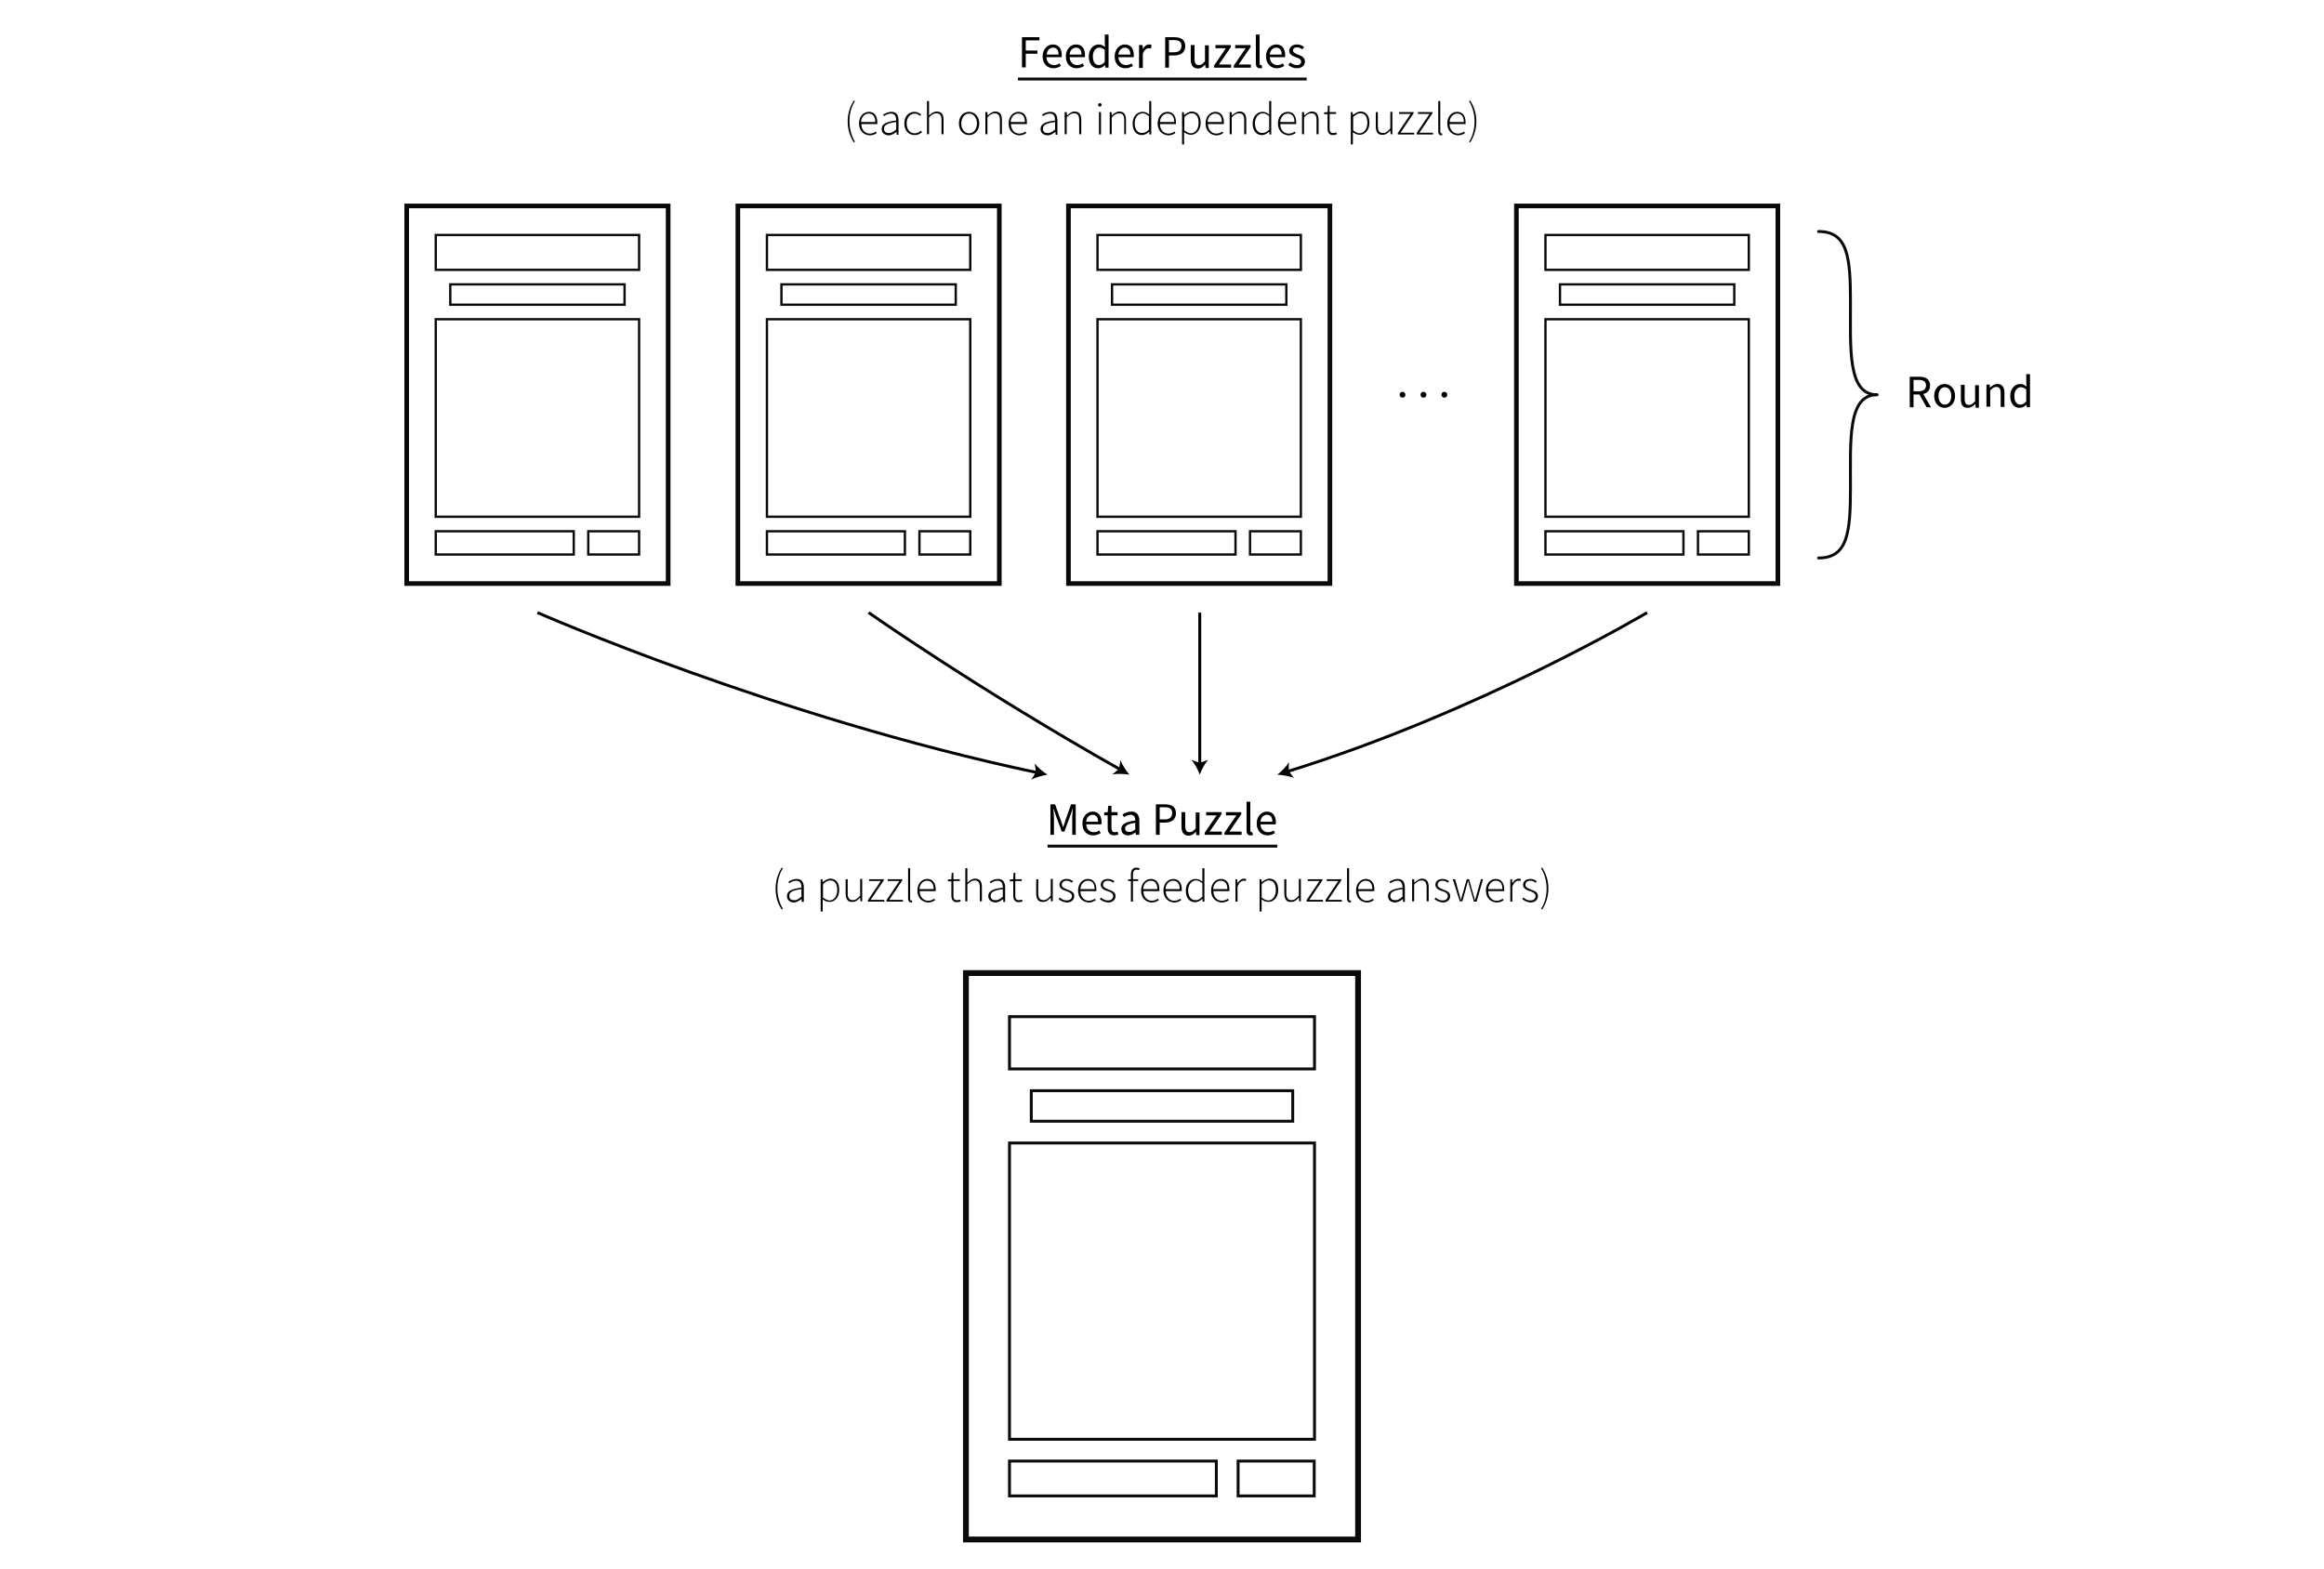 <?xml version="1.0" encoding="utf-8"?>
<!-- Generator: Adobe Illustrator 23.0.1, SVG Export Plug-In . SVG Version: 6.00 Build 0)  -->
<svg version="1.1" id="圖層_1" xmlns="http://www.w3.org/2000/svg" xmlns:xlink="http://www.w3.org/1999/xlink" x="0px" y="0px"
	 viewBox="0 0 800 540" style="enable-background:new 0 0 800 540;" xml:space="preserve">
<style type="text/css">
	.st0{fill:none;stroke:#0A0A0A;stroke-width:2;stroke-miterlimit:10;}
	.st1{fill:none;stroke:#0A0A0A;stroke-miterlimit:10;}
	.st2{fill:none;stroke:#0A0A0A;stroke-width:1.6;stroke-miterlimit:10;}
	.st3{fill:none;stroke:#0A0A0A;stroke-width:0.8;stroke-miterlimit:10;}
	.st4{fill:none;stroke:#0A0A0A;stroke-linecap:round;stroke-linejoin:round;stroke-miterlimit:10;}
	.st5{fill:none;stroke:#000000;stroke-miterlimit:10;}
</style>
<g>
	<g>
		<rect x="332.5" y="335" class="st0" width="135" height="195"/>
		<g>
			<rect x="347.5" y="350" class="st1" width="105" height="18"/>
			<rect x="347.5" y="393.5" class="st1" width="105" height="102"/>
			<rect x="355" y="375.5" class="st1" width="90" height="10.5"/>
			<rect x="347.5" y="503" class="st1" width="71.2" height="12"/>
			<rect x="426.2" y="503" class="st1" width="26.2" height="12"/>
		</g>
	</g>
	<g>
		<g>
			<g>
				<path d="M361.6,276.9h1.6l2,5.6c0.3,0.7,0.5,1.5,0.7,2.2h0.1c0.3-0.7,0.5-1.5,0.7-2.2l2-5.6h1.6v10.5h-1.2v-5.8
					c0-0.9,0.1-2.2,0.2-3.1h-0.1l-0.8,2.4l-2,5.4h-0.9l-2-5.4l-0.8-2.4h-0.1c0.1,0.9,0.2,2.2,0.2,3.1v5.8h-1.2V276.9z"/>
				<path d="M372.6,283.5c0-2.5,1.7-4.1,3.5-4.1c2,0,3.1,1.4,3.1,3.7c0,0.3,0,0.6-0.1,0.7h-5.2c0.1,1.6,1.1,2.7,2.6,2.7
					c0.7,0,1.4-0.2,1.9-0.6l0.5,0.9c-0.7,0.4-1.5,0.8-2.6,0.8C374.2,287.6,372.6,286.1,372.6,283.5z M378,282.9
					c0-1.6-0.7-2.4-1.9-2.4c-1.1,0-2.1,0.9-2.2,2.4H378z"/>
				<path d="M381.3,285v-4.3h-1.2v-1l1.2-0.1l0.2-2.2h1.1v2.2h2.1v1.1h-2.1v4.3c0,1,0.3,1.5,1.2,1.5c0.3,0,0.6-0.1,0.9-0.2l0.3,1
					c-0.4,0.1-1,0.3-1.4,0.3C381.9,287.6,381.3,286.5,381.3,285z"/>
				<path d="M386,285.4c0-1.7,1.5-2.5,4.8-2.9c0-1-0.3-2-1.6-2c-0.9,0-1.7,0.4-2.3,0.8l-0.5-0.9c0.7-0.5,1.8-1,3.1-1
					c1.9,0,2.7,1.3,2.7,3.2v4.8H391l-0.1-0.9h0c-0.7,0.6-1.6,1.1-2.6,1.1C387,287.6,386,286.8,386,285.4z M390.8,285.5v-2.2
					c-2.6,0.3-3.5,1-3.5,1.9c0,0.9,0.6,1.2,1.4,1.2C389.4,286.5,390,286.2,390.8,285.5z"/>
				<path d="M397.9,276.9h3c2.4,0,3.9,0.8,3.9,3.1c0,2.2-1.6,3.2-3.9,3.2h-1.7v4.2h-1.3V276.9z M400.8,282.1c1.8,0,2.7-0.7,2.7-2.2
					c0-1.5-0.9-2-2.8-2h-1.5v4.2H400.8z"/>
				<path d="M406.7,284.5v-4.9h1.3v4.8c0,1.4,0.4,2.1,1.5,2.1c0.8,0,1.3-0.4,2.1-1.3v-5.5h1.3v7.8h-1.1l-0.1-1.2h0
					c-0.7,0.8-1.5,1.4-2.6,1.4C407.4,287.6,406.7,286.5,406.7,284.5z"/>
				<path d="M414.7,286.7l4.1-6h-3.6v-1.1h5.3v0.7l-4.1,6h4.2v1.1h-5.9V286.7z"/>
				<path d="M421.5,286.7l4.1-6h-3.6v-1.1h5.3v0.7l-4.1,6h4.2v1.1h-5.9V286.7z"/>
				<path d="M429.1,285.8V276h1.3v9.9c0,0.4,0.2,0.6,0.4,0.6c0.1,0,0.1,0,0.3,0l0.2,1c-0.2,0.1-0.4,0.1-0.8,0.1
					C429.5,287.6,429.1,287,429.1,285.8z"/>
				<path d="M432.6,283.5c0-2.5,1.7-4.1,3.5-4.1c2,0,3.1,1.4,3.1,3.7c0,0.3,0,0.6-0.1,0.7h-5.2c0.1,1.6,1.1,2.7,2.6,2.7
					c0.7,0,1.4-0.2,1.9-0.6l0.5,0.9c-0.7,0.4-1.5,0.8-2.6,0.8C434.3,287.6,432.6,286.1,432.6,283.5z M438,282.9
					c0-1.6-0.7-2.4-1.9-2.4c-1.1,0-2.1,0.9-2.2,2.4H438z"/>
				<path d="M267,305.9c0-2.8,0.8-5.1,2.1-7.2l0.4,0.2c-1.3,2-1.9,4.5-1.9,7c0,2.5,0.7,5,1.9,7l-0.4,0.2
					C267.7,311.1,267,308.8,267,305.9z"/>
				<path d="M270.9,308.5c0-1.7,1.5-2.5,5-2.9c0-1.2-0.3-2.4-1.8-2.4c-1,0-1.9,0.5-2.4,0.9l-0.3-0.5c0.5-0.4,1.6-1,2.9-1
					c1.8,0,2.4,1.3,2.4,3v4.9H276l-0.1-1h0c-0.8,0.6-1.7,1.2-2.7,1.2C271.9,310.6,270.9,309.9,270.9,308.5z M275.9,308.7v-2.6
					c-3.2,0.4-4.2,1.1-4.2,2.3c0,1.1,0.7,1.5,1.6,1.5C274.2,310,274.9,309.5,275.9,308.7z"/>
				<path d="M282.5,302.7h0.6l0.1,1h0c0.8-0.6,1.7-1.2,2.6-1.2c2.1,0,3.1,1.5,3.1,3.9c0,2.6-1.6,4.1-3.4,4.1c-0.7,0-1.5-0.3-2.3-0.9
					l0,1.4v2.8h-0.7V302.7z M288.2,306.4c0-1.9-0.7-3.3-2.4-3.3c-0.8,0-1.6,0.4-2.5,1.3v4.6c0.9,0.7,1.7,1,2.3,1
					C287.1,310,288.2,308.5,288.2,306.4z"/>
				<path d="M291.1,307.6v-4.9h0.7v4.8c0,1.6,0.5,2.4,1.8,2.4c0.9,0,1.6-0.5,2.5-1.6v-5.7h0.7v7.7h-0.6l-0.1-1.3h0
					c-0.8,0.9-1.5,1.5-2.6,1.5C291.9,310.6,291.1,309.6,291.1,307.6z"/>
				<path d="M298.7,310l4.5-6.7h-4v-0.6h5v0.4l-4.5,6.7h4.7v0.6h-5.6V310z"/>
				<path d="M305.1,310l4.5-6.7h-4v-0.6h5v0.4l-4.5,6.7h4.7v0.6h-5.6V310z"/>
				<path d="M312.6,309.4v-10.5h0.7v10.6c0,0.3,0.1,0.5,0.3,0.5c0.1,0,0.1,0,0.3,0l0.1,0.6c-0.1,0-0.3,0.1-0.5,0.1
					C313,310.6,312.6,310.2,312.6,309.4z"/>
				<path d="M315.8,306.6c0-2.5,1.6-4,3.4-4c1.8,0,2.9,1.3,2.9,3.6c0,0.2,0,0.4,0,0.6h-5.5c0,1.9,1.2,3.3,2.9,3.3
					c0.8,0,1.5-0.3,2.1-0.7l0.3,0.5c-0.6,0.4-1.3,0.8-2.4,0.8C317.4,310.6,315.8,309.1,315.8,306.6z M321.4,306.1
					c0-2-0.9-2.9-2.3-2.9c-1.3,0-2.5,1.1-2.6,2.9H321.4z"/>
				<path d="M327.5,308.3v-4.9h-1.2v-0.6l1.2-0.1l0.1-2.2h0.6v2.2h2.2v0.6h-2.2v5c0,1,0.2,1.6,1.3,1.6c0.3,0,0.7-0.1,1-0.2l0.2,0.6
					c-0.4,0.2-0.9,0.3-1.3,0.3C328,310.6,327.5,309.6,327.5,308.3z"/>
				<path d="M332.3,298.9h0.7v3.3l0,1.7c0.8-0.8,1.6-1.4,2.7-1.4c1.6,0,2.3,1,2.3,2.9v4.9h-0.7v-4.8c0-1.6-0.5-2.4-1.8-2.4
					c-0.9,0-1.6,0.5-2.5,1.4v5.8h-0.7V298.9z"/>
				<path d="M340.2,308.5c0-1.7,1.5-2.5,5-2.9c0-1.2-0.3-2.4-1.8-2.4c-1,0-1.9,0.5-2.4,0.9l-0.3-0.5c0.5-0.4,1.6-1,2.9-1
					c1.8,0,2.4,1.3,2.4,3v4.9h-0.6l-0.1-1h0c-0.8,0.6-1.7,1.2-2.7,1.2C341.3,310.6,340.2,309.9,340.2,308.5z M345.2,308.7v-2.6
					c-3.2,0.4-4.2,1.1-4.2,2.3c0,1.1,0.7,1.5,1.6,1.5C343.5,310,344.3,309.5,345.2,308.7z"/>
				<path d="M348.8,308.3v-4.9h-1.2v-0.6l1.2-0.1l0.1-2.2h0.6v2.2h2.2v0.6h-2.2v5c0,1,0.2,1.6,1.3,1.6c0.3,0,0.7-0.1,1-0.2l0.2,0.6
					c-0.4,0.2-0.9,0.3-1.3,0.3C349.3,310.6,348.8,309.6,348.8,308.3z"/>
				<path d="M356.7,307.6v-4.9h0.7v4.8c0,1.6,0.5,2.4,1.8,2.4c0.9,0,1.6-0.5,2.5-1.6v-5.7h0.7v7.7h-0.6l-0.1-1.3h0
					c-0.8,0.9-1.5,1.5-2.6,1.5C357.5,310.6,356.7,309.6,356.7,307.6z"/>
				<path d="M364.4,309.5l0.4-0.5c0.6,0.5,1.3,1,2.4,1c1.2,0,1.8-0.7,1.8-1.5c0-1-1-1.4-1.9-1.7c-1.2-0.4-2.4-0.9-2.4-2.2
					c0-1.1,0.9-2,2.5-2c0.8,0,1.6,0.3,2.2,0.8l-0.4,0.5c-0.5-0.4-1.1-0.7-1.8-0.7c-1.2,0-1.7,0.7-1.7,1.4c0,0.9,0.9,1.2,1.8,1.6
					c1.2,0.5,2.5,0.8,2.5,2.3c0,1.2-0.9,2.2-2.6,2.2C366,310.6,365,310.1,364.4,309.5z"/>
				<path d="M371.1,306.6c0-2.5,1.6-4,3.4-4c1.8,0,2.9,1.3,2.9,3.6c0,0.2,0,0.4,0,0.6h-5.5c0,1.9,1.2,3.3,2.9,3.3
					c0.8,0,1.5-0.3,2.1-0.7l0.3,0.5c-0.6,0.4-1.3,0.8-2.4,0.8C372.7,310.6,371.1,309.1,371.1,306.6z M376.8,306.1
					c0-2-0.9-2.9-2.3-2.9c-1.3,0-2.5,1.1-2.6,2.9H376.8z"/>
				<path d="M378.6,309.5l0.4-0.5c0.6,0.5,1.3,1,2.4,1c1.2,0,1.8-0.7,1.8-1.5c0-1-1-1.4-1.9-1.7c-1.2-0.4-2.4-0.9-2.4-2.2
					c0-1.1,0.9-2,2.5-2c0.8,0,1.6,0.3,2.2,0.8l-0.4,0.5c-0.5-0.4-1.1-0.7-1.8-0.7c-1.2,0-1.7,0.7-1.7,1.4c0,0.9,0.9,1.2,1.8,1.6
					c1.2,0.5,2.5,0.8,2.5,2.3c0,1.2-0.9,2.2-2.6,2.2C380.2,310.6,379.2,310.1,378.6,309.5z"/>
				<path d="M388.2,302.8l1.1-0.1h2.5v0.6h-3.5V302.8z M389.3,301c0-1.5,0.7-2.3,1.9-2.3c0.4,0,0.8,0.1,1.1,0.3l-0.2,0.6
					c-0.3-0.2-0.6-0.2-0.9-0.2c-0.8,0-1.2,0.6-1.2,1.7v9.3h-0.7V301z"/>
				<path d="M392.8,306.6c0-2.5,1.6-4,3.4-4c1.8,0,2.9,1.3,2.9,3.6c0,0.2,0,0.4,0,0.6h-5.5c0,1.9,1.2,3.3,2.9,3.3
					c0.8,0,1.5-0.3,2.1-0.7l0.3,0.5c-0.6,0.4-1.3,0.8-2.4,0.8C394.3,310.6,392.8,309.1,392.8,306.6z M398.4,306.1
					c0-2-0.9-2.9-2.3-2.9c-1.3,0-2.5,1.1-2.6,2.9H398.4z"/>
				<path d="M400.5,306.6c0-2.5,1.6-4,3.4-4c1.8,0,2.9,1.3,2.9,3.6c0,0.2,0,0.4,0,0.6h-5.5c0,1.9,1.2,3.3,2.9,3.3
					c0.8,0,1.5-0.3,2.1-0.7l0.3,0.5c-0.6,0.4-1.3,0.8-2.4,0.8C402.1,310.6,400.5,309.1,400.5,306.6z M406.1,306.1
					c0-2-0.9-2.9-2.3-2.9c-1.3,0-2.5,1.1-2.6,2.9H406.1z"/>
				<path d="M408.2,306.6c0-2.5,1.6-4,3.4-4c0.9,0,1.5,0.3,2.3,0.9l0-1.4v-3.2h0.7v11.5H414l-0.1-1h0c-0.6,0.6-1.5,1.2-2.5,1.2
					C409.5,310.6,408.2,309.2,408.2,306.6z M413.9,308.7v-4.6c-0.8-0.7-1.5-1-2.2-1c-1.5,0-2.7,1.5-2.7,3.4c0,2,0.9,3.4,2.5,3.4
					C412.3,310,413.1,309.5,413.9,308.7z"/>
				<path d="M416.9,306.6c0-2.5,1.6-4,3.4-4c1.8,0,2.9,1.3,2.9,3.6c0,0.2,0,0.4,0,0.6h-5.5c0,1.9,1.2,3.3,2.9,3.3
					c0.8,0,1.5-0.3,2.1-0.7l0.3,0.5c-0.6,0.4-1.3,0.8-2.4,0.8C418.5,310.6,416.9,309.1,416.9,306.6z M422.5,306.1
					c0-2-0.9-2.9-2.3-2.9c-1.3,0-2.5,1.1-2.6,2.9H422.5z"/>
				<path d="M425.3,302.7h0.6l0.1,1.4h0c0.5-0.9,1.3-1.6,2.2-1.6c0.3,0,0.5,0,0.8,0.2l-0.2,0.6c-0.3-0.1-0.4-0.1-0.7-0.1
					c-0.7,0-1.5,0.5-2.1,2v5.2h-0.7V302.7z"/>
				<path d="M433.6,302.7h0.6l0.1,1h0c0.8-0.6,1.7-1.2,2.6-1.2c2.1,0,3.1,1.5,3.1,3.9c0,2.6-1.6,4.1-3.4,4.1c-0.7,0-1.5-0.3-2.3-0.9
					l0,1.4v2.8h-0.7V302.7z M439.2,306.4c0-1.9-0.7-3.3-2.4-3.3c-0.8,0-1.6,0.4-2.5,1.3v4.6c0.9,0.7,1.7,1,2.3,1
					C438.1,310,439.2,308.5,439.2,306.4z"/>
				<path d="M442.1,307.6v-4.9h0.7v4.8c0,1.6,0.5,2.4,1.8,2.4c0.9,0,1.6-0.5,2.5-1.6v-5.7h0.7v7.7h-0.6l-0.1-1.3h0
					c-0.8,0.9-1.5,1.5-2.6,1.5C442.9,310.6,442.1,309.6,442.1,307.6z"/>
				<path d="M449.7,310l4.5-6.7h-4v-0.6h5v0.4l-4.5,6.7h4.7v0.6h-5.6V310z"/>
				<path d="M456.2,310l4.5-6.7h-4v-0.6h5v0.4l-4.5,6.7h4.7v0.6h-5.6V310z"/>
				<path d="M463.7,309.4v-10.5h0.7v10.6c0,0.3,0.1,0.5,0.3,0.5c0.1,0,0.1,0,0.3,0l0.1,0.6c-0.1,0-0.3,0.1-0.5,0.1
					C464,310.6,463.7,310.2,463.7,309.4z"/>
				<path d="M466.8,306.6c0-2.5,1.6-4,3.4-4c1.8,0,2.9,1.3,2.9,3.6c0,0.2,0,0.4,0,0.6h-5.5c0,1.9,1.2,3.3,2.9,3.3
					c0.8,0,1.5-0.3,2.1-0.7l0.3,0.5c-0.6,0.4-1.3,0.8-2.4,0.8C468.4,310.6,466.8,309.1,466.8,306.6z M472.4,306.1
					c0-2-0.9-2.9-2.3-2.9c-1.3,0-2.5,1.1-2.6,2.9H472.4z"/>
				<path d="M477.8,308.5c0-1.7,1.5-2.5,5-2.9c0-1.2-0.3-2.4-1.8-2.4c-1,0-1.9,0.5-2.4,0.9l-0.3-0.5c0.5-0.4,1.6-1,2.9-1
					c1.8,0,2.4,1.3,2.4,3v4.9h-0.6l-0.1-1h0c-0.8,0.6-1.7,1.2-2.7,1.2C478.8,310.6,477.8,309.9,477.8,308.5z M482.8,308.7v-2.6
					c-3.2,0.4-4.2,1.1-4.2,2.3c0,1.1,0.7,1.5,1.6,1.5C481.1,310,481.8,309.5,482.8,308.7z"/>
				<path d="M486.2,302.7h0.6l0.1,1.2h0c0.8-0.8,1.6-1.4,2.6-1.4c1.6,0,2.3,1,2.3,2.9v4.9h-0.7v-4.8c0-1.6-0.5-2.4-1.8-2.4
					c-0.9,0-1.6,0.5-2.5,1.4v5.8h-0.7V302.7z"/>
				<path d="M493.8,309.5l0.4-0.5c0.6,0.5,1.3,1,2.4,1c1.2,0,1.8-0.7,1.8-1.5c0-1-1-1.4-1.9-1.7c-1.2-0.4-2.4-0.9-2.4-2.2
					c0-1.1,0.9-2,2.5-2c0.8,0,1.6,0.3,2.2,0.8l-0.4,0.5c-0.5-0.4-1.1-0.7-1.8-0.7c-1.2,0-1.7,0.7-1.7,1.4c0,0.9,0.9,1.2,1.8,1.6
					c1.2,0.5,2.5,0.8,2.5,2.3c0,1.2-0.9,2.2-2.6,2.2C495.5,310.6,494.5,310.1,493.8,309.5z"/>
				<path d="M500.1,302.7h0.8l1.4,5c0.2,0.7,0.4,1.4,0.5,2.1h0.1c0.2-0.7,0.4-1.3,0.6-2.1l1.4-5h0.8l1.4,5c0.2,0.7,0.4,1.4,0.6,2.1
					h0.1c0.2-0.7,0.4-1.3,0.6-2.1l1.4-5h0.7l-2.2,7.7h-0.9l-1.4-4.8c-0.2-0.7-0.4-1.4-0.6-2.2h-0.1c-0.2,0.8-0.4,1.5-0.6,2.2
					l-1.3,4.7h-0.9L500.1,302.7z"/>
				<path d="M511.5,306.6c0-2.5,1.6-4,3.4-4c1.8,0,2.9,1.3,2.9,3.6c0,0.2,0,0.4,0,0.6h-5.5c0,1.9,1.2,3.3,2.9,3.3
					c0.8,0,1.5-0.3,2.1-0.7l0.3,0.5c-0.6,0.4-1.3,0.8-2.4,0.8C513.1,310.6,511.5,309.1,511.5,306.6z M517.2,306.1
					c0-2-0.9-2.9-2.3-2.9c-1.3,0-2.5,1.1-2.6,2.9H517.2z"/>
				<path d="M519.9,302.7h0.6l0.1,1.4h0c0.5-0.9,1.3-1.6,2.2-1.6c0.3,0,0.5,0,0.8,0.2l-0.2,0.6c-0.3-0.1-0.4-0.1-0.7-0.1
					c-0.7,0-1.5,0.5-2.1,2v5.2h-0.7V302.7z"/>
				<path d="M524,309.5l0.4-0.5c0.6,0.5,1.3,1,2.4,1c1.2,0,1.8-0.7,1.8-1.5c0-1-1-1.4-1.9-1.7c-1.2-0.4-2.4-0.9-2.4-2.2
					c0-1.1,0.9-2,2.5-2c0.8,0,1.6,0.3,2.2,0.8l-0.4,0.5c-0.5-0.4-1.1-0.7-1.8-0.7c-1.2,0-1.7,0.7-1.7,1.4c0,0.9,0.9,1.2,1.8,1.6
					c1.2,0.5,2.5,0.8,2.5,2.3c0,1.2-0.9,2.2-2.6,2.2C525.7,310.6,524.7,310.1,524,309.5z"/>
				<path d="M530.5,312.9c1.3-2,1.9-4.5,1.9-7c0-2.5-0.7-5-1.9-7l0.4-0.2c1.3,2.1,2.1,4.4,2.1,7.2c0,2.8-0.8,5.1-2.1,7.2
					L530.5,312.9z"/>
			</g>
		</g>
		<line class="st1" x1="360.6" y1="291.3" x2="439.7" y2="291.3"/>
	</g>
</g>
<g>
	<g>
		<g>
			<g>
				<path d="M351.7,12.8h6.1v1.1h-4.7v3.5h4v1.1h-4v4.7h-1.3V12.8z"/>
				<path d="M358.9,19.4c0-2.5,1.7-4.1,3.5-4.1c2,0,3.1,1.4,3.1,3.7c0,0.3,0,0.6-0.1,0.7h-5.2c0.1,1.6,1.1,2.7,2.6,2.7
					c0.7,0,1.4-0.2,1.9-0.6l0.5,0.9c-0.7,0.4-1.5,0.8-2.6,0.8C360.6,23.5,358.9,22,358.9,19.4z M364.4,18.8c0-1.6-0.7-2.4-1.9-2.4
					c-1.1,0-2.1,0.9-2.2,2.4H364.4z"/>
				<path d="M366.9,19.4c0-2.5,1.7-4.1,3.5-4.1c2,0,3.1,1.4,3.1,3.7c0,0.3,0,0.6-0.1,0.7h-5.2c0.1,1.6,1.1,2.7,2.6,2.7
					c0.7,0,1.4-0.2,1.9-0.6l0.5,0.9c-0.7,0.4-1.5,0.8-2.6,0.8C368.5,23.5,366.9,22,366.9,19.4z M372.3,18.8c0-1.6-0.7-2.4-1.9-2.4
					c-1.1,0-2.1,0.9-2.2,2.4H372.3z"/>
				<path d="M374.8,19.4c0-2.5,1.6-4.1,3.4-4.1c0.9,0,1.5,0.3,2.2,0.9l-0.1-1.3v-3h1.3v11.4h-1.1l-0.1-0.9h0
					c-0.6,0.6-1.4,1.1-2.4,1.1C376.1,23.5,374.8,22,374.8,19.4z M380.3,21.3v-4.1c-0.7-0.6-1.3-0.8-1.9-0.8c-1.2,0-2.2,1.2-2.2,3
					c0,1.9,0.8,3,2.1,3C379,22.4,379.7,22,380.3,21.3z"/>
				<path d="M383.7,19.4c0-2.5,1.7-4.1,3.5-4.1c2,0,3.1,1.4,3.1,3.7c0,0.3,0,0.6-0.1,0.7H385c0.1,1.6,1.1,2.7,2.6,2.7
					c0.7,0,1.4-0.2,1.9-0.6l0.5,0.9c-0.7,0.4-1.5,0.8-2.6,0.8C385.3,23.5,383.7,22,383.7,19.4z M389.1,18.8c0-1.6-0.7-2.4-1.9-2.4
					c-1.1,0-2.1,0.9-2.2,2.4H389.1z"/>
				<path d="M392.2,15.5h1.1l0.1,1.4h0c0.5-1,1.3-1.6,2.2-1.6c0.3,0,0.6,0,0.8,0.2l-0.2,1.2c-0.3-0.1-0.4-0.1-0.8-0.1
					c-0.7,0-1.4,0.5-2,1.8v5h-1.3V15.5z"/>
				<path d="M401.1,12.8h3c2.4,0,3.9,0.8,3.9,3.1c0,2.2-1.6,3.2-3.9,3.2h-1.7v4.2h-1.3V12.8z M404,18c1.8,0,2.7-0.7,2.7-2.2
					c0-1.5-0.9-2-2.8-2h-1.5V18H404z"/>
				<path d="M409.9,20.4v-4.9h1.3v4.8c0,1.4,0.4,2.1,1.5,2.1c0.8,0,1.3-0.4,2.1-1.3v-5.5h1.3v7.8H415l-0.1-1.2h0
					c-0.7,0.8-1.5,1.4-2.6,1.4C410.6,23.5,409.9,22.4,409.9,20.4z"/>
				<path d="M417.9,22.6l4.1-6h-3.6v-1.1h5.3v0.7l-4.1,6h4.2v1.1h-5.9V22.6z"/>
				<path d="M424.7,22.6l4.1-6h-3.6v-1.1h5.3v0.7l-4.1,6h4.2v1.1h-5.9V22.6z"/>
				<path d="M432.3,21.7v-9.8h1.3v9.9c0,0.4,0.2,0.6,0.4,0.6c0.1,0,0.1,0,0.3,0l0.2,1c-0.2,0.1-0.4,0.1-0.8,0.1
					C432.7,23.5,432.3,22.8,432.3,21.7z"/>
				<path d="M435.8,19.4c0-2.5,1.7-4.1,3.5-4.1c2,0,3.1,1.4,3.1,3.7c0,0.3,0,0.6-0.1,0.7h-5.2c0.1,1.6,1.1,2.7,2.6,2.7
					c0.7,0,1.4-0.2,1.9-0.6l0.5,0.9c-0.7,0.4-1.5,0.8-2.6,0.8C437.5,23.5,435.8,22,435.8,19.4z M441.2,18.8c0-1.6-0.7-2.4-1.9-2.4
					c-1.1,0-2.1,0.9-2.2,2.4H441.2z"/>
				<path d="M443.5,22.4l0.6-0.9c0.7,0.5,1.4,0.9,2.3,0.9c1,0,1.5-0.5,1.5-1.2c0-0.8-0.9-1.2-1.8-1.5c-1.1-0.4-2.3-0.9-2.3-2.2
					c0-1.2,1-2.2,2.7-2.2c1,0,1.8,0.4,2.4,0.9l-0.6,0.8c-0.5-0.4-1.1-0.7-1.8-0.7c-1,0-1.4,0.5-1.4,1.1c0,0.7,0.8,1,1.7,1.4
					c1.1,0.4,2.4,0.9,2.4,2.4c0,1.3-1,2.3-2.8,2.3C445.3,23.5,444.2,23,443.5,22.4z"/>
				<path d="M291.8,41.8c0-2.8,0.8-5.1,2.1-7.2l0.4,0.2c-1.3,2-1.9,4.5-1.9,7s0.7,5,1.9,7l-0.4,0.2C292.6,47,291.8,44.6,291.8,41.8z
					"/>
				<path d="M295.7,42.5c0-2.5,1.6-4,3.4-4c1.8,0,2.9,1.3,2.9,3.6c0,0.2,0,0.4,0,0.6h-5.5c0,1.9,1.2,3.3,2.9,3.3
					c0.8,0,1.5-0.3,2.1-0.7l0.3,0.5c-0.6,0.4-1.3,0.8-2.4,0.8C297.3,46.5,295.7,45,295.7,42.5z M301.3,42c0-2-0.9-2.9-2.3-2.9
					c-1.3,0-2.5,1.1-2.6,2.9H301.3z"/>
				<path d="M303.5,44.4c0-1.7,1.5-2.5,5-2.9c0-1.2-0.3-2.4-1.8-2.4c-1,0-1.9,0.5-2.4,0.9l-0.3-0.5c0.5-0.4,1.6-1,2.9-1
					c1.8,0,2.4,1.3,2.4,3v4.9h-0.6l-0.1-1h0c-0.8,0.6-1.7,1.2-2.7,1.2C304.5,46.5,303.5,45.8,303.5,44.4z M308.5,44.6V42
					c-3.2,0.4-4.2,1.1-4.2,2.3c0,1.1,0.7,1.5,1.6,1.5C306.7,45.9,307.5,45.4,308.5,44.6z"/>
				<path d="M311.3,42.5c0-2.6,1.6-4,3.5-4c1,0,1.7,0.5,2.3,0.9l-0.4,0.5c-0.5-0.5-1.1-0.8-1.8-0.8c-1.6,0-2.8,1.4-2.8,3.4
					c0,2,1.1,3.4,2.8,3.4c0.8,0,1.5-0.4,2.1-0.9l0.4,0.5c-0.7,0.6-1.5,1-2.5,1C312.8,46.5,311.3,45,311.3,42.5z"/>
				<path d="M319.1,34.8h0.7v3.3l0,1.7c0.8-0.8,1.6-1.4,2.7-1.4c1.6,0,2.3,1,2.3,2.9v4.9h-0.7v-4.8c0-1.6-0.5-2.4-1.8-2.4
					c-0.9,0-1.6,0.5-2.5,1.4v5.8h-0.7V34.8z"/>
				<path d="M330.1,42.5c0-2.6,1.6-4,3.5-4c1.8,0,3.5,1.5,3.5,4c0,2.5-1.6,4-3.5,4C331.7,46.5,330.1,45,330.1,42.5z M336.3,42.5
					c0-2-1.2-3.4-2.7-3.4s-2.7,1.4-2.7,3.4c0,2,1.2,3.4,2.7,3.4S336.3,44.5,336.3,42.5z"/>
				<path d="M339.3,38.6h0.6l0.1,1.2h0c0.8-0.8,1.6-1.4,2.6-1.4c1.6,0,2.3,1,2.3,2.9v4.9h-0.7v-4.8c0-1.6-0.5-2.4-1.8-2.4
					c-0.9,0-1.6,0.5-2.5,1.4v5.8h-0.7V38.6z"/>
				<path d="M347.2,42.5c0-2.5,1.6-4,3.4-4c1.8,0,2.9,1.3,2.9,3.6c0,0.2,0,0.4,0,0.6h-5.5c0,1.9,1.2,3.3,2.9,3.3
					c0.8,0,1.5-0.3,2.1-0.7l0.3,0.5c-0.6,0.4-1.3,0.8-2.4,0.8C348.8,46.5,347.2,45,347.2,42.5z M352.8,42c0-2-0.9-2.9-2.3-2.9
					c-1.3,0-2.5,1.1-2.6,2.9H352.8z"/>
				<path d="M358.2,44.4c0-1.7,1.5-2.5,5-2.9c0-1.2-0.3-2.4-1.8-2.4c-1,0-1.9,0.5-2.4,0.9l-0.3-0.5c0.5-0.4,1.6-1,2.9-1
					c1.8,0,2.4,1.3,2.4,3v4.9h-0.6l-0.1-1h0c-0.8,0.6-1.7,1.2-2.7,1.2C359.2,46.5,358.2,45.8,358.2,44.4z M363.2,44.6V42
					c-3.2,0.4-4.2,1.1-4.2,2.3c0,1.1,0.7,1.5,1.6,1.5C361.4,45.9,362.2,45.4,363.2,44.6z"/>
				<path d="M366.6,38.6h0.6l0.1,1.2h0c0.8-0.8,1.6-1.4,2.6-1.4c1.6,0,2.3,1,2.3,2.9v4.9h-0.7v-4.8c0-1.6-0.5-2.4-1.8-2.4
					c-0.9,0-1.6,0.5-2.5,1.4v5.8h-0.7V38.6z"/>
				<path d="M378,36.1c0-0.4,0.3-0.6,0.6-0.6s0.6,0.2,0.6,0.6c0,0.4-0.3,0.6-0.6,0.6S378,36.5,378,36.1z M378.3,38.6h0.7v7.7h-0.7
					V38.6z"/>
				<path d="M382,38.6h0.6l0.1,1.2h0c0.8-0.8,1.6-1.4,2.6-1.4c1.6,0,2.3,1,2.3,2.9v4.9H387v-4.8c0-1.6-0.5-2.4-1.8-2.4
					c-0.9,0-1.6,0.5-2.5,1.4v5.8H382V38.6z"/>
				<path d="M389.9,42.5c0-2.5,1.6-4,3.4-4c0.9,0,1.5,0.3,2.3,0.9l0-1.4v-3.2h0.7v11.5h-0.6l-0.1-1h0c-0.6,0.6-1.5,1.2-2.5,1.2
					C391.1,46.5,389.9,45,389.9,42.5z M395.5,44.6V40c-0.8-0.7-1.5-1-2.2-1c-1.5,0-2.7,1.5-2.7,3.4c0,2,0.9,3.4,2.5,3.4
					C394,45.8,394.7,45.4,395.5,44.6z"/>
				<path d="M398.5,42.5c0-2.5,1.6-4,3.4-4c1.8,0,2.9,1.3,2.9,3.6c0,0.2,0,0.4,0,0.6h-5.5c0,1.9,1.2,3.3,2.9,3.3
					c0.8,0,1.5-0.3,2.1-0.7l0.3,0.5c-0.6,0.4-1.3,0.8-2.4,0.8C400.1,46.5,398.5,45,398.5,42.5z M404.2,42c0-2-0.9-2.9-2.3-2.9
					c-1.3,0-2.5,1.1-2.6,2.9H404.2z"/>
				<path d="M406.9,38.6h0.6l0.1,1h0c0.8-0.6,1.7-1.2,2.6-1.2c2.1,0,3.1,1.5,3.1,3.9c0,2.6-1.6,4.1-3.4,4.1c-0.7,0-1.5-0.3-2.3-0.9
					l0,1.4v2.8h-0.7V38.6z M412.6,42.3c0-1.9-0.7-3.3-2.4-3.3c-0.8,0-1.6,0.4-2.5,1.3v4.6c0.9,0.7,1.7,1,2.3,1
					C411.5,45.8,412.6,44.4,412.6,42.3z"/>
				<path d="M415,42.5c0-2.5,1.6-4,3.4-4c1.8,0,2.9,1.3,2.9,3.6c0,0.2,0,0.4,0,0.6h-5.5c0,1.9,1.2,3.3,2.9,3.3
					c0.8,0,1.5-0.3,2.1-0.7l0.3,0.5c-0.6,0.4-1.3,0.8-2.4,0.8C416.6,46.5,415,45,415,42.5z M420.6,42c0-2-0.9-2.9-2.3-2.9
					c-1.3,0-2.5,1.1-2.6,2.9H420.6z"/>
				<path d="M423.4,38.6h0.6l0.1,1.2h0c0.8-0.8,1.6-1.4,2.6-1.4c1.6,0,2.3,1,2.3,2.9v4.9h-0.7v-4.8c0-1.6-0.5-2.4-1.8-2.4
					c-0.9,0-1.6,0.5-2.5,1.4v5.8h-0.7V38.6z"/>
				<path d="M431.2,42.5c0-2.5,1.6-4,3.4-4c0.9,0,1.5,0.3,2.3,0.9l0-1.4v-3.2h0.7v11.5H437l-0.1-1h0c-0.6,0.6-1.5,1.2-2.5,1.2
					C432.5,46.5,431.2,45,431.2,42.5z M436.9,44.6V40c-0.8-0.7-1.5-1-2.2-1c-1.5,0-2.7,1.5-2.7,3.4c0,2,0.9,3.4,2.5,3.4
					C435.4,45.8,436.1,45.4,436.9,44.6z"/>
				<path d="M439.9,42.5c0-2.5,1.6-4,3.4-4c1.8,0,2.9,1.3,2.9,3.6c0,0.2,0,0.4,0,0.6h-5.5c0,1.9,1.2,3.3,2.9,3.3
					c0.8,0,1.5-0.3,2.1-0.7l0.3,0.5c-0.6,0.4-1.3,0.8-2.4,0.8C441.5,46.5,439.9,45,439.9,42.5z M445.6,42c0-2-0.9-2.9-2.3-2.9
					c-1.3,0-2.5,1.1-2.6,2.9H445.6z"/>
				<path d="M448.3,38.6h0.6l0.1,1.2h0c0.8-0.8,1.6-1.4,2.6-1.4c1.6,0,2.3,1,2.3,2.9v4.9h-0.7v-4.8c0-1.6-0.5-2.4-1.8-2.4
					c-0.9,0-1.6,0.5-2.5,1.4v5.8h-0.7V38.6z"/>
				<path d="M457,44.2v-4.9h-1.2v-0.6l1.2-0.1l0.1-2.2h0.6v2.2h2.2v0.6h-2.2v5c0,1,0.2,1.6,1.3,1.6c0.3,0,0.7-0.1,1-0.2l0.2,0.6
					c-0.4,0.2-0.9,0.3-1.3,0.3C457.4,46.5,457,45.5,457,44.2z"/>
				<path d="M465,38.6h0.6l0.1,1h0c0.8-0.6,1.7-1.2,2.6-1.2c2.1,0,3.1,1.5,3.1,3.9c0,2.6-1.6,4.1-3.4,4.1c-0.7,0-1.5-0.3-2.3-0.9
					l0,1.4v2.8H465V38.6z M470.7,42.3c0-1.9-0.7-3.3-2.4-3.3c-0.8,0-1.6,0.4-2.5,1.3v4.6c0.9,0.7,1.7,1,2.3,1
					C469.5,45.8,470.7,44.4,470.7,42.3z"/>
				<path d="M473.6,43.5v-4.9h0.7v4.8c0,1.6,0.5,2.4,1.8,2.4c0.9,0,1.6-0.5,2.5-1.6v-5.7h0.7v7.7h-0.6l-0.1-1.3h0
					c-0.8,0.9-1.5,1.5-2.6,1.5C474.3,46.5,473.6,45.5,473.6,43.5z"/>
				<path d="M481.1,45.9l4.5-6.7h-4v-0.6h5V39l-4.5,6.7h4.7v0.6h-5.6V45.9z"/>
				<path d="M487.6,45.9l4.5-6.7h-4v-0.6h5V39l-4.5,6.7h4.7v0.6h-5.6V45.9z"/>
				<path d="M495.1,45.2V34.8h0.7v10.6c0,0.3,0.1,0.5,0.3,0.5c0.1,0,0.1,0,0.3,0l0.1,0.6c-0.1,0-0.3,0.1-0.5,0.1
					C495.4,46.5,495.1,46.1,495.1,45.2z"/>
				<path d="M498.2,42.5c0-2.5,1.6-4,3.4-4c1.8,0,2.9,1.3,2.9,3.6c0,0.2,0,0.4,0,0.6H499c0,1.9,1.2,3.3,2.9,3.3
					c0.8,0,1.5-0.3,2.1-0.7l0.3,0.5c-0.6,0.4-1.3,0.8-2.4,0.8C499.8,46.5,498.2,45,498.2,42.5z M503.9,42c0-2-0.9-2.9-2.3-2.9
					c-1.3,0-2.5,1.1-2.6,2.9H503.9z"/>
				<path d="M505.7,48.8c1.3-2,1.9-4.5,1.9-7s-0.7-5-1.9-7l0.4-0.2c1.3,2.1,2.1,4.4,2.1,7.2c0,2.8-0.8,5.1-2.1,7.2L505.7,48.8z"/>
			</g>
		</g>
		<line class="st1" x1="350.4" y1="27.2" x2="449.8" y2="27.2"/>
	</g>
	<g>
		<g>
			<rect x="140" y="70.9" class="st2" width="90" height="130"/>
			<g>
				<rect x="150" y="80.9" class="st3" width="70" height="12"/>
				<rect x="150" y="109.9" class="st3" width="70" height="68"/>
				<rect x="155" y="97.9" class="st3" width="60" height="7"/>
				<rect x="150" y="182.9" class="st3" width="47.5" height="8"/>
				<rect x="202.5" y="182.9" class="st3" width="17.5" height="8"/>
			</g>
		</g>
		<g>
			<path d="M481.8,135.9c0-0.6,0.4-1,1-1c0.5,0,1,0.4,1,1c0,0.6-0.4,1-1,1C482.3,136.9,481.8,136.5,481.8,135.9z"/>
			<path d="M489,135.9c0-0.6,0.4-1,1-1s1,0.4,1,1c0,0.6-0.4,1-1,1S489,136.5,489,135.9z"/>
			<path d="M496.2,135.9c0-0.6,0.4-1,1-1s1,0.4,1,1c0,0.6-0.4,1-1,1S496.2,136.5,496.2,135.9z"/>
		</g>
		<g>
			<g>
				<path d="M657.4,129.7h3.3c2.1,0,3.7,0.8,3.7,3c0,2.1-1.5,3.1-3.7,3.1h-2v4.4h-1.3V129.7z M660.5,134.7c1.6,0,2.5-0.7,2.5-2
					c0-1.4-0.9-1.9-2.5-1.9h-1.8v3.9H660.5z M660.5,135.4l1-0.7l3.2,5.5h-1.5L660.5,135.4z"/>
				<path d="M665.8,136.3c0-2.6,1.7-4.1,3.6-4.1s3.6,1.5,3.6,4.1c0,2.6-1.7,4.1-3.6,4.1S665.8,138.9,665.8,136.3z M671.7,136.3
					c0-1.8-0.9-3-2.2-3c-1.3,0-2.2,1.2-2.2,3c0,1.8,0.9,3,2.2,3C670.8,139.3,671.7,138.1,671.7,136.3z"/>
				<path d="M675,137.4v-4.9h1.3v4.8c0,1.4,0.4,2.1,1.5,2.1c0.8,0,1.3-0.4,2.1-1.3v-5.5h1.3v7.8h-1.1L680,139h0
					c-0.7,0.8-1.5,1.4-2.6,1.4C675.7,140.4,675,139.4,675,137.4z"/>
				<path d="M683.8,132.4h1.1l0.1,1.1h0c0.7-0.7,1.5-1.3,2.6-1.3c1.6,0,2.4,1.1,2.4,3v4.9h-1.3v-4.8c0-1.4-0.4-2.1-1.5-2.1
					c-0.8,0-1.3,0.4-2.1,1.2v5.6h-1.3V132.4z"/>
				<path d="M692,136.3c0-2.5,1.6-4.1,3.4-4.1c0.9,0,1.5,0.3,2.2,0.9l-0.1-1.3v-3h1.3v11.4h-1.1l-0.1-0.9h0
					c-0.6,0.6-1.4,1.1-2.4,1.1C693.3,140.4,692,138.9,692,136.3z M697.5,138.2v-4.1c-0.7-0.6-1.3-0.8-1.9-0.8c-1.2,0-2.2,1.2-2.2,3
					c0,1.9,0.8,3,2.1,3C696.2,139.3,696.8,139,697.5,138.2z"/>
			</g>
		</g>
		<g>
			<path class="st4" d="M626,79.7c10.1,0,11,8.8,11,24.6s-1,31.6,9.1,31.6"/>
			<path class="st4" d="M626,192.1c10.1,0,11-8.8,11-24.6s-1-31.6,9.1-31.6"/>
		</g>
		<g>
			<rect x="254" y="70.9" class="st2" width="90" height="130"/>
			<g>
				<rect x="264" y="80.9" class="st3" width="70" height="12"/>
				<rect x="264" y="109.9" class="st3" width="70" height="68"/>
				<rect x="269" y="97.9" class="st3" width="60" height="7"/>
				<rect x="264" y="182.9" class="st3" width="47.5" height="8"/>
				<rect x="316.5" y="182.9" class="st3" width="17.5" height="8"/>
			</g>
		</g>
		<g>
			<rect x="367.8" y="70.9" class="st2" width="90" height="130"/>
			<g>
				<rect x="377.8" y="80.9" class="st3" width="70" height="12"/>
				<rect x="377.8" y="109.9" class="st3" width="70" height="68"/>
				<rect x="382.8" y="97.9" class="st3" width="60" height="7"/>
				<rect x="377.8" y="182.9" class="st3" width="47.5" height="8"/>
				<rect x="430.3" y="182.9" class="st3" width="17.5" height="8"/>
			</g>
		</g>
		<g>
			<rect x="522" y="70.9" class="st2" width="90" height="130"/>
			<g>
				<rect x="532" y="80.9" class="st3" width="70" height="12"/>
				<rect x="532" y="109.9" class="st3" width="70" height="68"/>
				<rect x="537" y="97.9" class="st3" width="60" height="7"/>
				<rect x="532" y="182.9" class="st3" width="47.5" height="8"/>
				<rect x="584.5" y="182.9" class="st3" width="17.5" height="8"/>
			</g>
		</g>
	</g>
</g>
<g>
	<g>
		<path class="st5" d="M185,210.9c0,0,81.8,36,172.1,55.1"/>
		<g>
			<path d="M360.6,266.7c-1.8,0.3-4.1,0.9-5.6,1.7l1.6-2.6l-0.4-3C357.2,264.2,359,265.7,360.6,266.7z"/>
		</g>
	</g>
</g>
<g>
	<g>
		<path class="st5" d="M567,210.9c0,0-57.5,34.2-123.8,54.7"/>
		<g>
			<path d="M439.7,266.7c1.4-1.1,3.1-2.8,4-4.3l-0.1,3l1.8,2.4C443.8,267.2,441.5,266.8,439.7,266.7z"/>
		</g>
	</g>
</g>
<g>
	<g>
		<path class="st5" d="M299,210.9c0,0,38.1,26.7,86.6,54"/>
		<g>
			<path d="M388.8,266.7c-1.8-0.3-4.2-0.4-5.9-0.1l2.3-1.9l0.5-3C386.3,263.3,387.6,265.3,388.8,266.7z"/>
		</g>
	</g>
</g>
<g>
	<g>
		<line class="st5" x1="413" y1="210.9" x2="413" y2="263.1"/>
		<g>
			<path d="M413,266.7c-0.6-1.7-1.7-3.8-2.9-5.1l2.9,1l2.9-1C414.7,262.9,413.6,265,413,266.7z"/>
		</g>
	</g>
</g>
</svg>
